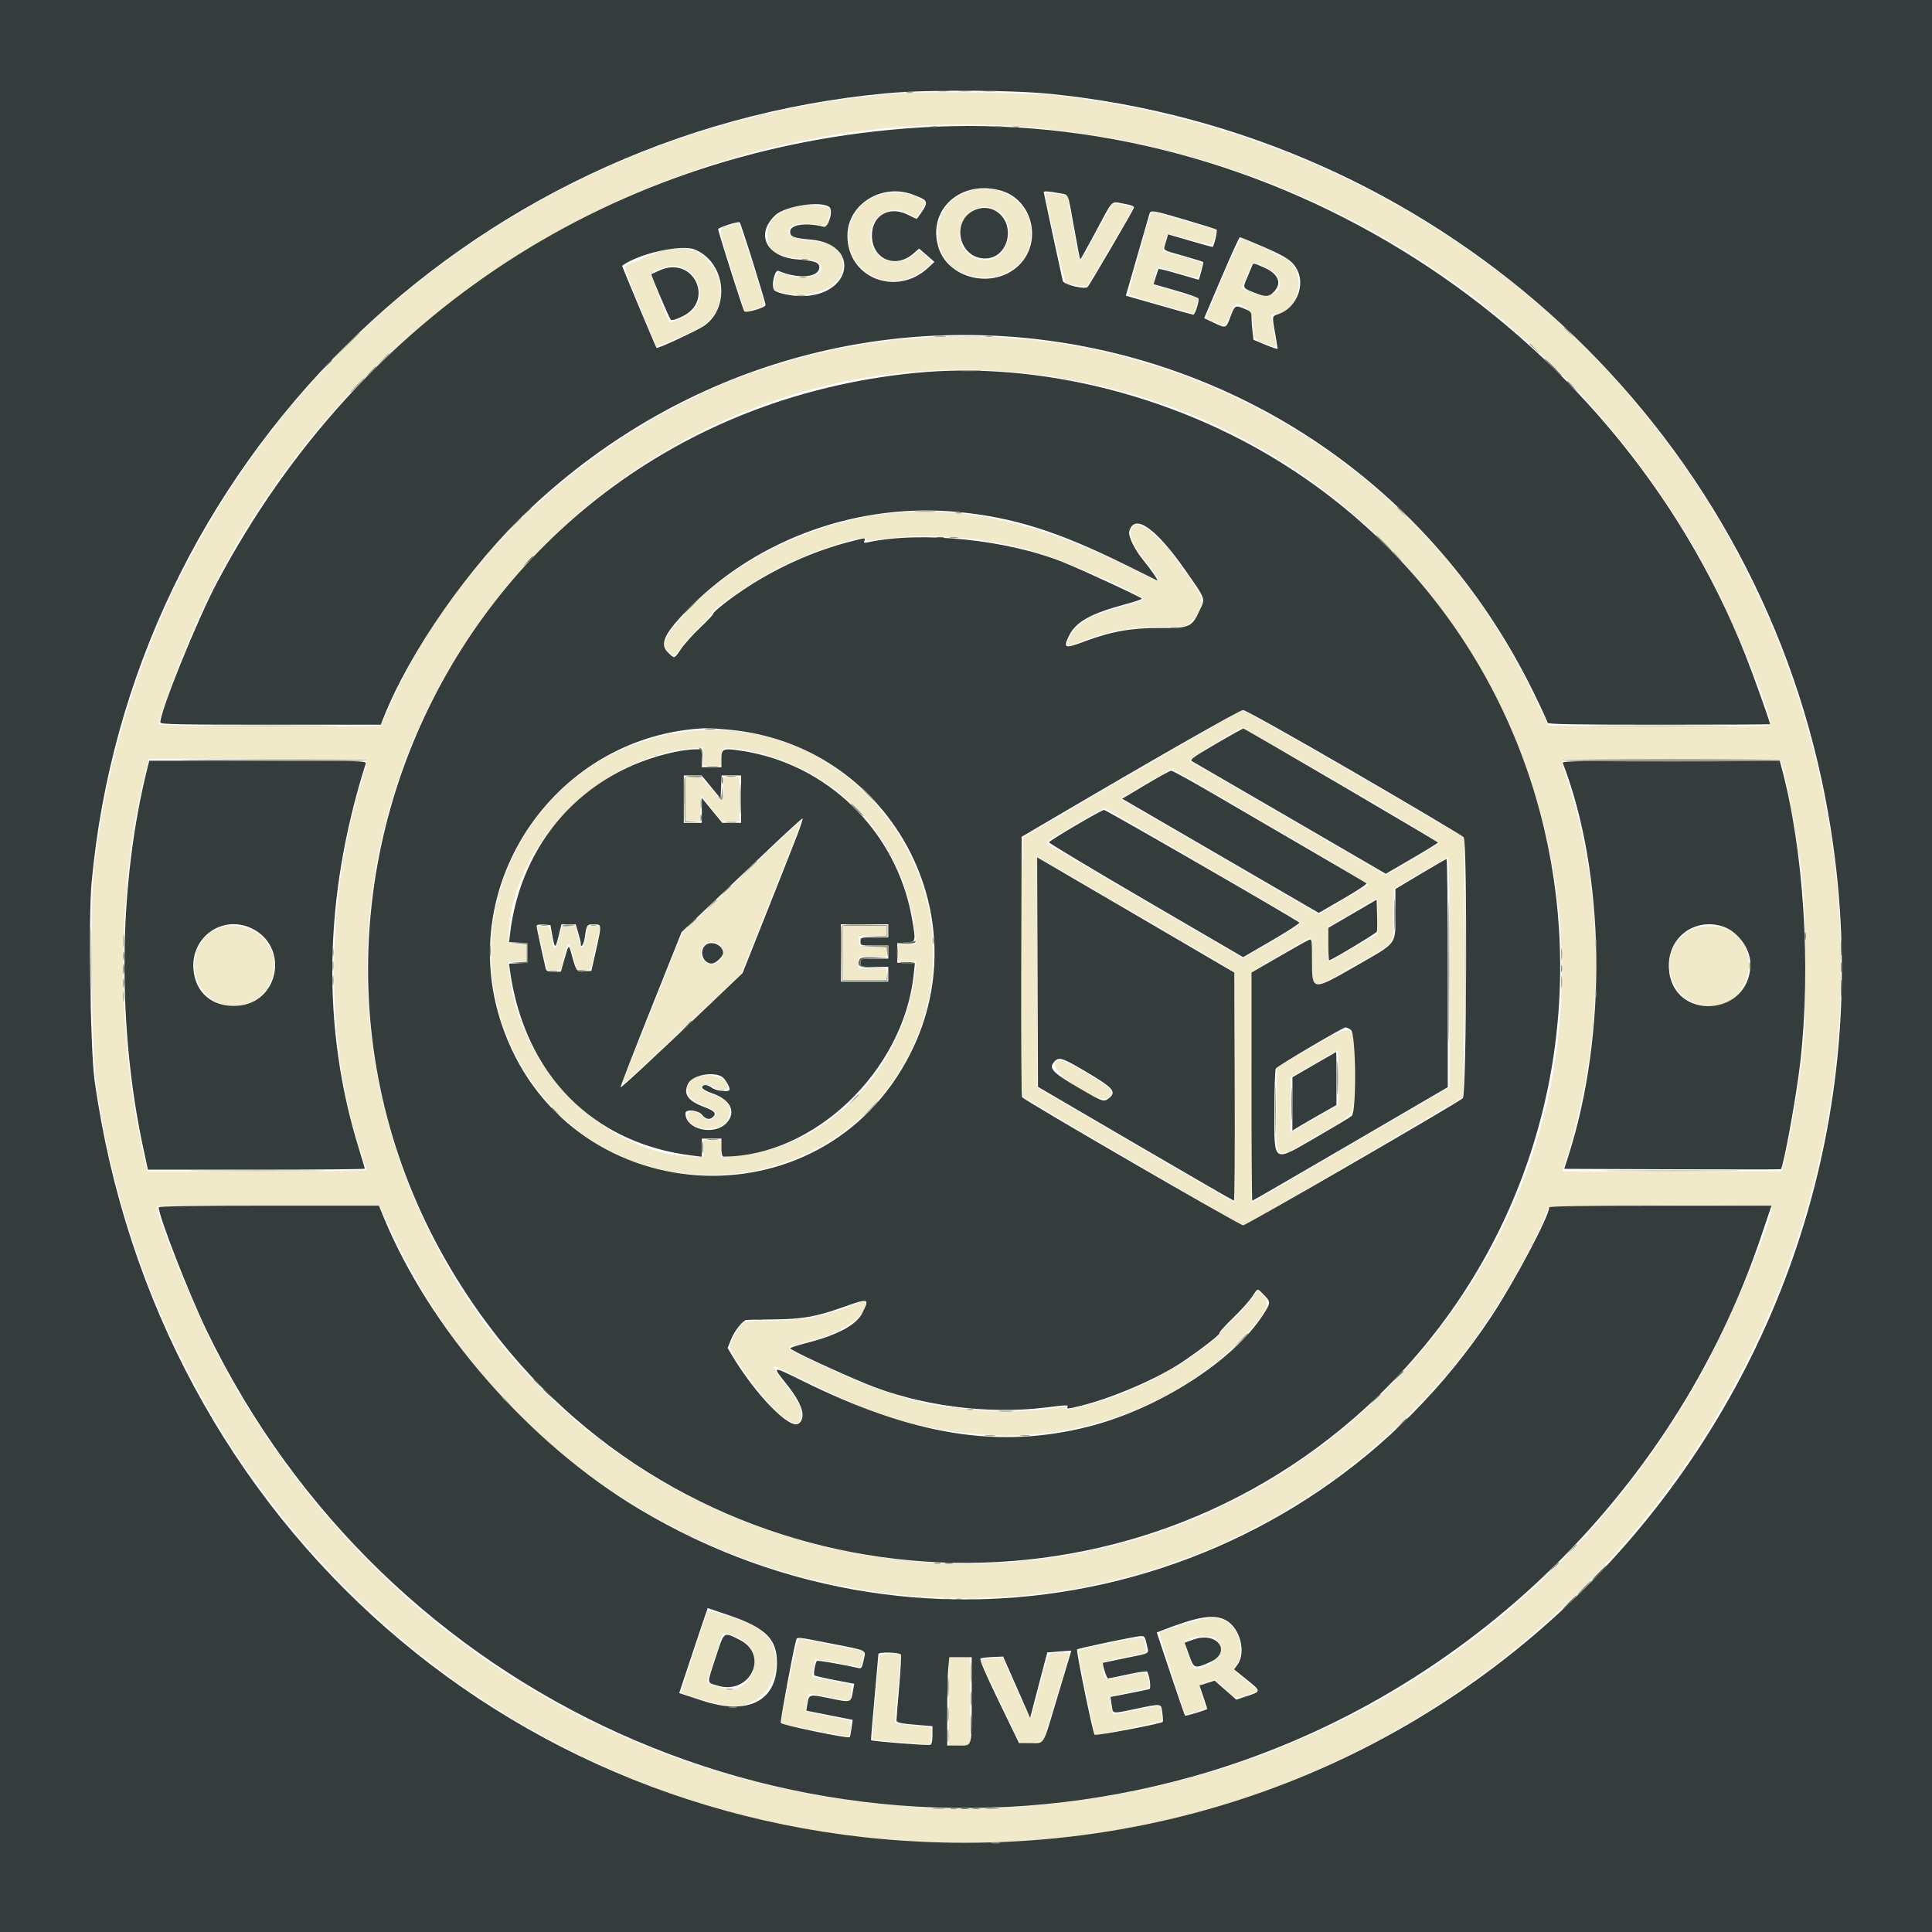 <svg id="svg" version="1.1" xmlns="http://www.w3.org/2000/svg" xmlns:xlink="http://www.w3.org/1999/xlink" width="400" height="400" viewBox="0, 0, 400,400"><g id="svgg"><path id="path0" d="M185.775 19.321 C 98.667 26.366,29.376 93.215,19.471 179.762 C 18.506 188.198,18.906 218.077,20.088 225.839 C 35.366 326.129,125.432 393.676,225.402 379.819 C 325.693 365.917,395.457 270.639,378.663 170.509 C 365.114 89.730,301.127 29.330,218.967 19.765 C 213.744 19.157,191.488 18.859,185.775 19.321 M217.104 26.743 C 274.449 33.014,323.747 65.463,352.012 115.543 C 357.516 125.295,366.469 146.463,366.469 149.725 C 366.469 150.375,366.083 150.384,343.535 150.299 L 320.602 150.212 320.178 149.365 C 319.945 148.899,318.539 146.003,317.054 142.930 C 288.717 84.276,220.708 55.660,158.510 76.218 C 123.990 87.628,93.421 115.545,79.897 148.010 C 79.470 149.035,78.961 149.985,78.765 150.122 C 78.035 150.631,32.854 150.427,32.854 149.915 C 32.854 148.677,37.156 137.019,40.118 130.229 C 69.986 61.767,143.628 18.708,217.104 26.743 M201.641 39.296 C 196.844 40.269,193.778 44.242,194.138 49.017 C 195.017 60.688,213.388 60.112,213.498 48.411 C 213.554 42.380,207.891 38.027,201.641 39.296 M182.588 40.147 C 175.565 42.102,173.271 50.356,178.339 55.433 C 181.870 58.971,186.967 59.180,191.194 55.961 C 193.225 54.414,193.241 54.291,191.604 52.854 L 190.321 51.727 189.572 52.412 C 186.621 55.109,182.484 54.658,180.853 51.461 C 178.169 46.199,184.142 41.087,188.745 44.707 L 189.602 45.381 190.697 43.675 C 191.751 42.031,191.768 41.951,191.154 41.487 C 189.259 40.052,185.206 39.418,182.588 40.147 M216.413 39.938 C 216.348 40.899,220.403 58.618,220.716 58.738 C 220.940 58.824,222.009 58.994,223.093 59.116 L 225.064 59.337 229.805 51.313 C 232.413 46.899,234.592 43.168,234.647 43.021 C 234.779 42.668,230.577 41.934,230.275 42.257 C 230.146 42.394,228.629 45.135,226.903 48.348 C 225.177 51.562,223.676 54.105,223.567 54.000 C 223.459 53.894,222.837 50.812,222.185 47.149 L 220.999 40.489 218.713 40.114 C 217.456 39.908,216.421 39.829,216.413 39.938 M164.771 42.807 C 160.797 43.773,158.848 45.713,158.848 48.702 C 158.848 51.914,160.458 53.068,165.563 53.516 C 168.867 53.807,170.025 54.345,170.025 55.591 C 170.025 57.285,165.860 57.958,162.587 56.792 C 160.801 56.155,160.953 56.057,160.382 58.220 L 159.926 59.948 161.810 60.496 C 168.559 62.458,175.527 58.893,174.432 54.038 C 173.775 51.123,172.485 50.299,167.836 49.823 C 163.627 49.393,162.275 48.406,163.891 46.944 C 164.599 46.303,166.748 46.150,169.531 46.543 L 171.237 46.784 171.611 44.984 C 172.056 42.838,172.230 43.094,170.038 42.678 C 167.824 42.258,166.941 42.280,164.771 42.807 M206.324 43.558 C 210.756 45.822,208.928 53.853,203.981 53.853 C 199.277 53.853,196.884 48.201,200.087 44.656 C 201.851 42.703,203.933 42.337,206.324 43.558 M238.280 44.080 C 237.428 46.412,233.481 60.847,233.650 61.017 C 233.951 61.320,246.991 65.061,247.159 64.893 C 247.234 64.818,247.500 64.075,247.751 63.241 L 248.207 61.724 243.579 60.392 L 238.950 59.061 239.032 58.010 C 239.077 57.432,239.258 56.581,239.433 56.119 L 239.753 55.279 243.742 56.429 C 245.937 57.061,247.834 57.578,247.958 57.578 C 248.187 57.578,249.056 54.520,248.872 54.361 C 248.817 54.314,247.019 53.771,244.877 53.156 C 242.735 52.540,240.928 51.997,240.861 51.948 C 240.626 51.778,241.622 48.434,241.908 48.434 C 242.068 48.434,244.108 48.981,246.442 49.650 C 248.776 50.320,250.786 50.767,250.908 50.644 C 251.134 50.419,252.020 47.648,251.890 47.574 C 251.852 47.552,249.070 46.753,245.708 45.798 C 242.346 44.843,239.337 43.963,239.022 43.842 C 238.680 43.710,238.380 43.807,238.280 44.080 M150.804 46.690 C 148.602 47.370,148.537 46.588,151.616 56.386 L 154.205 64.625 155.934 64.115 C 158.635 63.319,158.562 63.506,157.492 60.119 C 156.963 58.442,155.750 54.594,154.796 51.566 C 153.842 48.539,152.954 46.080,152.822 46.102 C 152.690 46.124,151.782 46.389,150.804 46.690 M253.053 57.616 C 251.143 62.107,249.628 65.822,249.685 65.870 C 249.945 66.091,253.126 67.401,253.402 67.401 C 253.572 67.401,254.156 66.410,254.699 65.199 C 255.243 63.988,255.750 62.997,255.828 62.997 C 258.085 62.997,259.436 64.879,259.446 68.036 C 259.453 70.035,259.534 70.133,262.066 71.217 C 264.476 72.248,264.380 72.417,263.675 68.417 C 263.044 64.834,263.033 65.030,263.861 65.030 C 268.360 65.030,270.681 57.529,267.179 54.307 C 266.025 53.246,257.999 49.450,256.909 49.450 C 256.697 49.450,254.962 53.124,253.053 57.616 M137.849 51.598 C 136.116 52.109,129.674 54.783,129.314 55.141 C 129.143 55.311,135.445 70.965,135.989 71.724 C 136.132 71.924,144.158 68.366,145.365 67.568 C 153.659 62.079,147.402 48.784,137.849 51.598 M264.098 56.756 C 266.767 59.767,263.194 62.356,258.956 60.482 L 257.098 59.660 257.966 57.518 C 259.437 53.891,259.171 54.082,261.396 55.051 C 262.463 55.516,263.679 56.283,264.098 56.756 M141.439 55.514 C 144.785 57.034,145.918 61.499,143.621 64.115 C 142.789 65.063,139.021 67.038,138.732 66.678 C 137.784 65.495,134.603 56.682,135.037 56.438 C 137.619 54.987,139.638 54.696,141.439 55.514 M213.548 77.402 C 312.149 88.969,358.033 206.119,293.270 280.948 C 230.239 353.777,111.651 329.694,82.026 238.049 C 54.621 153.274,125.221 67.040,213.548 77.402 M182.049 106.539 C 165.418 108.785,147.766 118.571,139.096 130.351 C 137.298 132.793,137.158 133.644,138.341 134.921 C 139.440 136.106,139.627 136.065,140.732 134.396 C 141.249 133.614,142.946 131.704,144.503 130.151 C 146.059 128.598,147.333 127.185,147.333 127.012 C 147.333 126.143,155.723 120.455,161.336 117.518 C 167.730 114.173,180.356 110.125,179.357 111.741 C 179.170 112.044,179.399 112.100,180.238 111.955 C 190.763 110.132,203.439 111.002,214.535 114.308 C 220.916 116.210,236.914 123.298,236.645 124.105 C 236.588 124.276,234.902 124.844,232.899 125.367 C 226.492 127.038,222.820 129.022,221.665 131.438 C 220.417 134.049,220.557 134.108,224.459 132.615 C 229.809 130.567,232.742 130.027,239.627 129.820 L 245.724 129.636 246.684 128.635 C 249.318 125.890,249.427 124.046,247.145 120.872 C 246.158 119.498,244.443 117.097,243.335 115.536 C 239.953 110.771,235.574 107.458,234.526 108.871 C 233.457 110.313,234.310 112.756,237.073 116.173 C 238.726 118.218,239.797 119.770,239.797 120.125 C 239.797 120.285,237.320 119.187,234.293 117.685 C 214.112 107.669,198.438 104.326,182.049 106.539 M234.716 159.905 C 222.515 167.001,212.265 173.043,211.939 173.331 C 211.169 174.013,211.005 226.019,211.770 227.003 C 212.125 227.460,252.971 251.427,256.311 253.138 C 257.198 253.593,257.564 253.626,258.174 253.308 C 260.985 251.842,302.675 227.426,302.874 227.129 C 303.011 226.924,303.125 214.760,303.128 200.097 L 303.133 173.437 299.492 171.280 C 286.273 163.447,257.718 146.995,257.348 146.998 C 257.102 147.001,246.918 152.809,234.716 159.905 M277.765 162.416 C 288.830 168.849,297.883 174.259,297.883 174.439 C 297.883 174.619,295.418 176.195,292.405 177.941 L 286.927 181.116 266.834 169.445 C 255.782 163.026,246.537 157.659,246.288 157.520 C 245.859 157.278,256.376 150.786,257.273 150.739 C 257.478 150.729,266.699 155.983,277.765 162.416 M142.083 151.442 C 108.179 155.697,90.553 193.956,109.236 222.736 C 129.926 254.608,178.795 248.125,190.855 211.909 C 201.450 180.092,175.008 147.309,142.083 151.442 M145.639 156.647 L 145.639 158.510 147.502 158.510 L 149.365 158.510 149.365 156.806 C 149.365 154.676,149.585 154.580,153.185 155.130 C 172.625 158.098,187.299 173.527,189.501 193.311 L 189.736 195.428 187.840 195.428 L 185.944 195.428 185.944 197.290 L 185.944 199.153 187.846 199.153 L 189.748 199.153 189.511 201.101 C 187.009 221.644,171.249 237.730,152.056 239.331 L 149.365 239.555 149.365 237.813 L 149.365 236.071 147.502 236.071 L 145.639 236.071 145.639 237.765 L 145.639 239.458 144.160 239.458 C 125.763 239.458,107.448 221.493,105.480 201.518 L 105.247 199.153 107.154 199.153 L 109.060 199.153 109.060 197.290 L 109.060 195.428 107.197 195.428 L 105.334 195.428 105.334 194.287 C 105.334 175.278,124.742 155.747,144.539 154.835 L 145.639 154.784 145.639 156.647 M75.936 157.335 C 76.035 157.435,75.594 159.226,74.956 161.315 C 67.119 186.972,67.200 217.180,75.167 239.934 C 75.553 241.035,75.868 242.064,75.868 242.221 C 75.868 242.378,65.673 242.506,53.212 242.506 L 30.556 242.506 30.348 241.677 C 23.913 216.040,23.971 182.691,30.492 158.474 L 30.847 157.155 53.301 157.155 C 65.651 157.155,75.836 157.236,75.936 157.335 M368.644 157.451 C 369.453 158.759,372.234 174.000,373.133 182.049 C 373.895 188.871,374.004 210.539,373.309 216.935 C 372.435 224.978,370.536 236.085,369.154 241.236 L 368.814 242.506 346.168 242.506 L 323.522 242.506 324.523 239.204 C 332.483 212.942,332.346 184.673,324.140 160.397 C 323.610 158.829,323.265 157.458,323.372 157.350 C 323.693 157.030,368.445 157.129,368.644 157.451 M250.170 163.537 C 254.245 165.929,263.420 171.282,270.559 175.433 C 277.698 179.584,283.414 183.093,283.260 183.230 C 283.106 183.367,280.748 184.777,278.020 186.362 L 273.059 189.245 254.311 178.350 C 244.000 172.358,234.751 166.990,233.758 166.420 L 231.953 165.385 237.145 162.302 C 240.001 160.606,242.433 159.211,242.549 159.203 C 242.666 159.194,246.095 161.144,250.170 163.537 M141.914 165.453 L 141.914 170.025 143.424 170.025 L 144.933 170.025 145.032 167.401 L 145.131 164.776 147.325 167.401 L 149.519 170.025 151.305 170.025 L 153.091 170.025 153.091 165.453 L 153.091 160.881 151.397 160.881 L 149.704 160.881 149.704 163.280 C 149.704 166.113,149.678 166.112,147.190 163.167 C 145.286 160.914,145.234 160.881,143.586 160.881 L 141.914 160.881 141.914 165.453 M248.980 179.036 C 260.043 185.483,269.219 190.874,269.372 191.017 C 269.525 191.159,266.886 192.874,263.508 194.826 L 257.366 198.375 237.658 186.882 C 226.819 180.561,217.594 175.161,217.158 174.881 C 216.384 174.385,216.511 174.288,222.408 170.861 C 225.731 168.930,228.544 167.342,228.658 167.333 C 228.773 167.323,237.917 172.590,248.980 179.036 M153.373 181.570 L 141.293 193.086 135.640 207.212 C 132.531 214.981,129.695 222.076,129.339 222.977 C 128.418 225.304,128.153 225.523,141.382 213.040 L 153.407 201.693 158.870 187.976 C 165.469 171.410,165.997 170.021,165.692 170.040 C 165.560 170.048,160.017 175.237,153.373 181.570 M235.116 189.190 C 246.167 195.632,255.323 201.013,255.464 201.148 C 255.605 201.283,255.681 212.094,255.633 225.172 L 255.546 248.952 235.140 237.052 L 214.733 225.153 214.733 201.315 C 214.733 188.204,214.799 177.477,214.879 177.477 C 214.960 177.477,224.066 182.748,235.116 189.190 M300.085 201.287 L 300.085 225.097 280.694 236.413 C 270.030 242.638,260.808 248.018,260.201 248.371 L 259.098 249.011 259.185 225.058 L 259.272 201.105 265.030 197.721 C 268.196 195.861,270.978 194.262,271.211 194.169 C 271.537 194.039,271.634 195.022,271.634 198.432 C 271.634 205.323,271.199 205.287,281.626 199.252 C 289.188 194.875,288.569 195.760,288.569 189.320 L 288.569 184.018 294.073 180.765 C 297.100 178.976,299.691 177.504,299.831 177.495 C 299.970 177.485,300.085 188.191,300.085 201.287 M285.182 189.644 L 285.182 193.344 280.356 196.127 C 277.701 197.658,275.415 198.974,275.275 199.052 C 275.135 199.130,275.021 197.541,275.021 195.522 L 275.021 191.850 280.017 188.925 C 282.765 187.316,285.051 185.987,285.097 185.972 C 285.144 185.957,285.182 187.609,285.182 189.644 M45.190 192.182 C 38.290 195.187,38.660 205.298,45.761 207.803 C 54.150 210.763,60.591 200.023,54.136 193.836 C 52.014 191.802,47.837 191.030,45.190 192.182 M112.243 196.274 L 113.267 200.847 114.683 200.847 L 116.100 200.847 116.662 198.551 C 117.636 194.577,117.755 194.573,118.805 198.476 L 119.397 200.677 120.805 200.780 C 122.422 200.898,122.236 201.237,123.277 196.274 C 123.667 194.412,124.068 192.621,124.167 192.295 C 124.317 191.801,124.127 191.702,123.024 191.702 L 121.700 191.702 121.265 194.137 C 120.761 196.956,120.315 196.807,119.592 193.578 L 119.172 191.702 117.831 191.702 C 117.060 191.702,116.429 191.882,116.347 192.125 C 116.268 192.358,115.957 193.427,115.655 194.501 C 115.047 196.661,114.667 196.759,114.337 194.839 C 113.775 191.575,113.850 191.702,112.483 191.702 L 111.218 191.702 112.243 196.274 M174.428 197.290 L 174.428 202.879 179.001 202.879 L 183.573 202.879 183.573 201.693 L 183.573 200.508 180.694 200.508 L 177.815 200.508 177.815 199.323 L 177.815 198.137 180.694 198.137 L 183.573 198.137 183.573 197.135 L 183.573 196.132 180.779 196.034 L 177.985 195.936 177.879 194.835 L 177.772 193.734 180.673 193.734 L 183.573 193.734 183.573 192.718 L 183.573 191.702 179.001 191.702 L 174.428 191.702 174.428 197.290 M350.381 192.338 C 342.383 196.007,345.136 208.298,353.955 208.298 C 362.796 208.298,365.280 195.583,357.106 192.168 C 355.505 191.499,352.018 191.587,350.381 192.338 M149.111 195.697 C 150.239 196.674,149.676 198.923,148.158 199.500 C 146.416 200.162,144.423 198.083,145.275 196.492 C 146.143 194.869,147.765 194.533,149.111 195.697 M271.126 217.044 L 264.352 221.023 264.262 229.624 C 264.144 240.790,263.535 240.418,272.988 234.946 C 281.056 230.276,280.430 231.349,280.430 222.185 C 280.430 211.274,280.697 211.421,271.126 217.044 M277.051 223.116 L 277.049 228.789 274.095 230.483 C 272.470 231.414,270.261 232.680,269.186 233.296 L 267.231 234.417 267.243 228.724 L 267.256 223.031 272.070 220.246 C 274.718 218.714,276.922 217.457,276.969 217.452 C 277.015 217.447,277.052 219.996,277.051 223.116 M218.474 219.964 C 217.065 221.662,227.233 228.637,229.265 227.365 C 231.122 226.203,230.384 225.337,224.716 222.030 C 220.277 219.439,219.205 219.084,218.474 219.964 M144.373 222.901 C 141.087 223.850,141.806 227.679,145.489 228.840 C 147.676 229.529,148.646 230.393,148.046 231.117 C 147.245 232.082,146.263 232.021,145.257 230.944 C 143.663 229.238,141.566 230.092,142.601 232.026 C 143.844 234.348,149.586 234.191,150.673 231.805 C 151.813 229.303,150.845 227.772,147.332 226.520 C 145.957 226.030,145.131 225.546,145.131 225.230 C 145.131 224.516,147.098 224.373,147.657 225.046 C 148.151 225.642,150.720 225.780,150.720 225.211 C 150.720 223.187,147.474 222.006,144.373 222.901 M80.568 254.022 C 121.878 343.986,242.311 357.996,303.309 279.932 C 309.619 271.857,317.964 257.443,320.515 250.212 C 320.744 249.563,366.808 249.260,366.808 249.907 C 366.808 253.104,357.608 274.935,352.157 284.674 C 284.998 404.656,113.298 404.101,46.766 283.688 C 41.728 274.570,32.515 252.611,32.515 249.722 C 32.515 249.663,42.889 249.653,55.570 249.701 L 78.624 249.788 80.568 254.022 M258.946 269.136 C 258.208 270.165,256.493 272.062,255.136 273.352 C 253.778 274.642,252.667 275.843,252.667 276.022 C 252.667 276.409,248.954 279.397,245.959 281.419 C 242.331 283.870,235.067 287.582,231.177 288.973 C 224.783 291.260,218.995 292.520,220.878 291.214 C 221.214 290.981,221.155 290.943,220.660 291.071 C 217.252 291.952,209.264 292.366,203.218 291.975 C 191.426 291.211,184.491 289.248,169.882 282.538 C 163.335 279.531,162.475 278.933,164.159 278.561 C 173.656 276.462,179.170 273.200,179.170 269.682 C 179.170 269.141,179.476 269.066,175.420 270.594 C 169.939 272.660,165.731 273.407,159.752 273.375 C 153.841 273.344,153.546 273.460,152.052 276.420 C 150.674 279.151,150.657 279.096,154.463 284.543 C 158.138 289.804,161.212 293.073,163.594 294.251 L 165.096 294.994 165.517 294.237 C 166.147 293.103,166.045 291.477,165.284 290.509 C 164.911 290.035,164.606 289.516,164.606 289.356 C 164.606 289.196,163.976 288.305,163.206 287.377 C 161.364 285.159,160.059 283.181,160.287 282.954 C 160.387 282.853,163.057 284.067,166.220 285.650 C 181.548 293.324,190.748 296.111,203.810 297.034 C 223.813 298.448,244.272 290.685,257.645 276.607 C 262.308 271.698,263.208 269.740,261.539 268.141 C 260.347 266.998,260.528 266.929,258.946 269.136 M146.475 333.700 C 145.846 335.371,140.924 350.347,140.987 350.396 C 141.938 351.132,149.958 353.260,151.780 353.260 C 161.015 353.260,164.179 340.769,156.002 336.593 C 152.941 335.030,146.689 333.131,146.475 333.700 M244.539 336.371 C 242.210 337.130,240.192 337.856,240.054 337.983 C 239.850 338.172,245.015 354.443,245.430 354.923 C 245.612 355.133,249.619 353.865,249.619 353.598 C 249.619 353.470,249.311 352.470,248.934 351.375 C 248.090 348.921,248.159 348.730,250.102 348.186 L 251.663 347.749 253.664 349.658 C 255.974 351.861,255.637 351.777,258.418 350.838 L 260.575 350.110 259.563 349.229 C 259.006 348.745,257.798 347.720,256.879 346.951 C 255.295 345.626,255.237 345.520,255.767 344.919 C 257.911 342.485,256.705 337.085,253.677 335.564 C 251.762 334.602,249.302 334.819,244.539 336.371 M152.997 339.214 C 157.764 341.346,156.920 348.718,151.792 349.743 C 150.542 349.993,146.201 348.633,146.419 348.060 C 146.500 347.846,147.203 345.690,147.980 343.268 C 148.758 340.847,149.463 338.664,149.547 338.419 C 149.725 337.899,150.412 338.058,152.997 339.214 M251.997 339.629 C 253.796 341.915,250.915 345.470,247.263 345.470 C 246.964 345.470,245.042 340.106,245.266 339.895 C 246.650 338.585,251.040 338.412,251.997 339.629 M229.890 340.151 C 224.831 341.171,223.201 341.622,223.201 341.999 C 223.201 342.466,226.584 359.119,226.704 359.245 C 226.810 359.356,240.424 356.471,240.594 356.302 C 240.688 356.207,240.616 355.431,240.434 354.576 L 240.102 353.022 235.462 353.973 C 232.909 354.496,230.720 354.931,230.595 354.939 C 230.320 354.957,229.556 351.534,229.784 351.305 C 229.873 351.216,231.732 350.780,233.914 350.337 C 238.586 349.388,238.204 349.631,237.806 347.859 C 237.373 345.929,237.626 345.978,233.132 346.944 C 228.654 347.906,228.764 347.934,228.442 345.739 C 228.172 343.896,227.697 344.149,233.700 342.930 L 237.257 342.207 237.156 340.707 C 237.018 338.629,237.319 338.652,229.890 340.151 M163.335 347.905 C 162.364 352.781,161.605 356.795,161.648 356.825 C 161.830 356.949,175.621 359.625,175.698 359.551 C 176.321 358.953,176.288 356.279,175.656 356.130 C 175.260 356.037,173.139 355.601,170.943 355.161 C 168.746 354.721,166.890 354.302,166.818 354.229 C 166.699 354.110,167.292 350.838,167.470 350.633 C 167.511 350.586,169.423 350.930,171.719 351.397 C 176.532 352.377,176.091 352.478,176.203 350.380 L 176.291 348.735 173.412 348.160 C 171.829 347.844,169.984 347.487,169.313 347.368 L 168.093 347.151 168.432 345.379 C 168.618 344.405,168.810 343.558,168.858 343.499 C 168.905 343.439,171.020 343.804,173.556 344.310 C 176.093 344.816,178.227 345.170,178.299 345.096 C 178.371 345.022,178.533 344.263,178.661 343.408 L 178.892 341.854 172.511 340.594 C 169.002 339.901,165.899 339.268,165.616 339.186 C 165.195 339.066,164.781 340.650,163.335 347.905 M182.055 342.907 C 181.838 343.954,180.471 360.095,180.591 360.195 C 180.648 360.242,183.133 360.465,186.113 360.690 C 189.094 360.915,191.780 361.169,192.081 361.253 C 192.523 361.376,192.665 361.058,192.806 359.619 C 193.026 357.390,193.376 357.610,188.993 357.221 C 186.670 357.015,185.272 356.749,185.282 356.515 C 185.290 356.308,185.579 353.091,185.924 349.365 C 186.269 345.639,186.529 342.571,186.502 342.547 C 185.903 342.017,182.177 342.320,182.055 342.907 M217.777 342.318 C 216.974 342.444,216.835 342.811,215.270 348.956 C 214.359 352.534,213.515 355.575,213.396 355.714 C 213.276 355.853,211.907 353.069,210.354 349.528 L 207.530 343.090 205.289 343.310 C 204.057 343.431,203.004 343.566,202.951 343.610 C 202.897 343.653,204.745 347.579,207.058 352.334 L 211.262 360.979 213.590 360.800 C 214.871 360.702,215.930 360.604,215.943 360.582 C 215.957 360.560,217.159 356.579,218.614 351.736 C 220.069 346.892,221.332 342.739,221.420 342.506 C 221.579 342.085,219.836 341.995,217.777 342.318 M196.444 352.244 L 196.444 361.389 198.645 361.389 L 200.847 361.389 200.847 352.244 L 200.847 343.099 198.645 343.099 L 196.444 343.099 196.444 352.244 " stroke="none" fill="#f1eaca" fill-rule="evenodd"></path><path id="path1" d="M0.000 200.000 L 0.000 400.000 200.000 400.000 L 400.000 400.000 400.000 200.000 L 400.000 0.000 200.000 0.000 L 0.000 0.000 0.000 200.000 M217.782 19.469 C 296.186 27.505,360.713 84.967,377.131 161.373 C 401.610 275.297,316.249 381.391,200.000 381.525 C 107.814 381.632,32.492 315.744,19.585 223.709 C 18.707 217.444,18.283 190.208,18.950 182.896 C 26.850 96.347,96.292 27.343,183.573 19.311 C 192.083 18.528,209.379 18.608,217.782 19.469 M190.008 26.424 C 127.450 30.481,74.542 64.819,44.942 120.576 C 40.821 128.338,33.192 147.168,33.192 149.576 C 33.192 149.967,36.862 150.042,56.013 150.042 L 78.834 150.042 79.267 148.942 C 84.789 134.894,97.288 117.026,109.839 105.239 C 174.551 44.467,278.194 63.384,317.397 143.124 C 319.052 146.491,320.406 149.424,320.406 149.644 C 320.406 149.946,326.001 150.042,343.438 150.042 C 356.105 150.042,366.469 149.998,366.469 149.944 C 366.469 149.465,363.084 139.957,361.384 135.660 C 334.179 66.910,263.214 21.676,190.008 26.424 M207.305 39.489 C 213.819 41.397,215.883 50.120,210.957 54.918 C 205.770 59.971,196.252 57.807,194.268 51.123 C 191.961 43.355,199.015 37.060,207.305 39.489 M189.064 40.312 C 192.454 41.608,192.466 41.689,189.827 45.314 C 189.788 45.368,189.028 45.025,188.138 44.552 C 184.236 42.477,180.525 44.520,180.525 48.744 C 180.525 53.652,185.393 55.761,189.136 52.475 L 190.286 51.465 191.876 52.840 L 193.465 54.216 192.249 55.362 C 185.660 61.576,175.432 57.579,175.448 48.797 C 175.459 42.284,182.594 37.838,189.064 40.312 M219.149 39.969 C 221.400 40.395,221.001 39.511,222.365 47.089 C 223.012 50.686,223.584 53.672,223.636 53.724 C 223.689 53.776,225.011 51.426,226.576 48.501 C 230.609 40.960,229.904 41.702,232.601 42.162 C 234.138 42.424,234.854 42.694,234.790 42.986 C 234.696 43.411,225.694 58.819,225.205 59.392 C 224.677 60.012,220.227 58.939,220.030 58.146 C 219.781 57.140,216.088 39.913,216.088 39.754 C 216.088 39.532,217.294 39.617,219.149 39.969 M171.774 42.934 C 172.530 43.691,171.487 47.179,170.573 46.950 C 166.861 46.018,163.590 46.491,163.590 47.960 C 163.590 49.016,164.322 49.296,167.908 49.612 C 178.276 50.526,176.440 61.304,165.916 61.304 C 163.927 61.304,161.154 60.732,160.372 60.160 C 159.553 59.561,160.327 55.714,161.192 56.087 C 165.137 57.791,169.386 57.496,169.620 55.502 C 169.752 54.373,168.763 53.977,165.139 53.710 C 158.679 53.234,156.302 48.561,160.493 44.577 C 162.579 42.594,170.308 41.469,171.774 42.934 M201.598 43.578 C 196.803 45.941,198.602 53.514,203.958 53.514 C 208.859 53.514,210.490 46.315,206.184 43.690 C 204.853 42.878,203.104 42.836,201.598 43.578 M245.498 45.532 C 248.913 46.538,251.788 47.442,251.887 47.540 C 252.121 47.774,251.312 51.145,251.025 51.136 C 250.904 51.132,248.788 50.541,246.324 49.823 L 241.844 48.518 241.386 50.085 C 240.824 52.006,240.355 51.633,245.017 52.976 C 247.198 53.605,249.042 54.179,249.115 54.252 C 249.236 54.373,248.301 57.917,248.148 57.917 C 248.112 57.917,246.270 57.383,244.053 56.731 C 241.837 56.079,239.962 55.607,239.887 55.682 C 239.812 55.757,239.546 56.497,239.297 57.326 L 238.843 58.834 243.424 60.145 C 245.944 60.867,248.065 61.613,248.138 61.804 C 248.338 62.326,247.403 65.205,247.049 65.159 C 246.879 65.138,243.670 64.242,239.918 63.168 L 233.096 61.217 233.697 59.144 C 234.028 58.003,235.087 54.327,236.049 50.974 C 237.012 47.621,237.878 44.610,237.974 44.285 C 238.224 43.438,238.603 43.501,245.498 45.532 M155.939 54.473 C 157.353 59.006,158.510 62.911,158.510 63.150 C 158.510 63.672,154.485 64.872,154.098 64.465 C 153.846 64.200,148.688 47.983,148.688 47.455 C 148.688 47.113,152.870 45.773,153.144 46.026 C 153.267 46.139,154.524 49.941,155.939 54.473 M261.323 51.000 C 266.345 53.164,267.644 54.039,268.589 55.891 C 270.282 59.209,268.298 63.839,264.670 65.037 C 263.326 65.480,263.351 65.331,264.014 69.094 C 264.292 70.677,264.521 72.078,264.521 72.205 C 264.521 72.333,263.397 71.969,262.023 71.395 L 259.524 70.352 259.316 68.622 C 259.202 67.671,259.106 66.359,259.104 65.707 C 259.100 64.624,258.970 64.468,257.590 63.901 C 255.725 63.134,255.642 63.186,254.702 65.700 C 253.832 68.025,253.843 68.022,251.243 66.791 L 249.310 65.876 252.882 57.494 C 254.846 52.883,256.563 49.111,256.696 49.111 C 256.830 49.111,258.912 49.961,261.323 51.000 M143.872 51.668 C 150.092 54.259,151.299 63.371,145.948 67.348 C 144.733 68.251,136.159 72.260,135.932 72.031 C 135.783 71.881,128.733 55.069,128.799 55.021 C 132.274 52.481,141.108 50.516,143.872 51.668 M259.127 55.292 C 258.963 55.711,258.504 56.803,258.107 57.719 C 257.281 59.624,257.300 59.659,259.708 60.602 C 262.018 61.508,262.677 61.486,263.690 60.473 C 265.484 58.679,264.718 56.704,261.718 55.388 C 259.352 54.351,259.492 54.356,259.127 55.292 M136.664 55.938 C 135.732 56.348,134.924 56.715,134.868 56.754 C 134.711 56.861,138.527 65.832,138.884 66.194 C 139.078 66.392,139.974 66.141,141.248 65.532 C 148.067 62.273,143.585 52.891,136.664 55.938 M189.162 77.240 C 90.283 87.225,41.973 200.323,103.595 277.561 C 146.911 331.856,227.695 339.228,280.243 293.682 C 342.100 240.068,335.923 142.330,267.840 97.437 C 244.631 82.133,215.290 74.601,189.162 77.240 M198.525 106.019 C 209.822 107.135,219.047 110.039,232.684 116.774 C 236.317 118.567,239.424 120.100,239.589 120.180 C 239.968 120.362,238.192 117.770,236.697 115.958 C 234.931 113.818,233.559 111.022,233.802 110.056 C 234.779 106.164,239.245 109.238,245.385 118.030 C 249.737 124.260,249.576 123.806,248.354 126.418 C 246.747 129.852,246.295 130.053,240.261 130.019 C 234.260 129.986,230.050 130.731,224.574 132.794 C 220.411 134.363,220.055 134.237,221.324 131.642 C 222.746 128.735,225.766 127.045,233.001 125.105 C 234.876 124.602,236.410 124.083,236.410 123.953 C 236.410 123.710,225.081 118.444,220.491 116.553 C 208.813 111.742,190.724 109.865,179.551 112.306 C 178.925 112.442,178.791 112.365,178.947 111.956 C 179.198 111.302,179.300 111.297,176.158 112.099 C 168.835 113.969,161.500 117.196,154.883 121.460 C 151.483 123.651,147.671 126.615,147.671 127.068 C 147.671 127.252,146.474 128.529,145.010 129.906 C 143.547 131.283,141.768 133.253,141.059 134.283 C 139.541 136.487,139.700 136.442,138.289 135.073 C 136.463 133.304,137.568 131.059,142.904 125.689 C 157.132 111.372,177.999 103.993,198.525 106.019 M280.398 159.904 C 292.623 167.005,302.815 173.054,303.048 173.347 C 303.821 174.320,303.648 226.662,302.870 227.366 C 301.726 228.401,258.023 253.683,257.378 253.683 C 256.677 253.683,212.018 227.795,211.605 227.149 C 211.467 226.933,211.391 214.719,211.435 200.006 L 211.516 173.255 216.935 170.071 C 239.336 156.906,256.690 147.003,257.367 146.999 C 257.818 146.996,267.941 152.668,280.398 159.904 M151.056 151.087 C 183.718 154.146,203.147 188.774,188.571 217.951 C 170.223 254.681,116.785 250.871,103.811 211.909 C 94.078 182.682,115.413 151.987,146.317 150.756 C 146.782 150.737,148.915 150.886,151.056 151.087 M251.703 154.023 C 247.028 156.757,246.264 157.314,246.792 157.603 C 247.136 157.791,256.304 163.113,267.166 169.428 L 286.915 180.911 292.315 177.772 C 295.284 176.046,297.714 174.545,297.714 174.436 C 297.714 174.267,257.971 150.984,257.431 150.837 C 257.326 150.808,254.748 152.242,251.703 154.023 M139.712 155.680 C 120.923 159.654,107.750 174.296,105.564 193.634 L 105.403 195.057 107.316 195.158 L 109.229 195.258 109.229 197.290 L 109.229 199.323 107.306 199.423 L 105.382 199.524 105.555 200.778 C 108.529 222.430,122.732 236.830,143.522 239.273 L 145.301 239.481 145.301 237.607 L 145.301 235.732 147.333 235.732 L 149.365 235.732 149.365 237.595 C 149.365 238.746,149.510 239.458,149.745 239.458 C 168.498 239.458,187.055 221.730,189.166 201.797 L 189.406 199.530 187.590 199.426 L 185.775 199.323 185.775 197.290 L 185.775 195.258 187.553 195.156 C 189.655 195.035,189.658 195.022,188.808 190.138 C 185.672 172.120,171.242 158.003,153.311 155.411 C 149.640 154.880,149.365 155.001,149.365 157.144 L 149.365 158.848 147.333 158.848 L 145.301 158.848 145.301 156.986 L 145.301 155.123 143.692 155.150 C 142.807 155.166,141.016 155.404,139.712 155.680 M30.541 158.933 C 24.495 183.050,24.180 212.360,29.693 237.849 L 30.627 242.168 53.078 242.168 C 65.426 242.168,75.529 242.075,75.529 241.961 C 75.529 241.847,75.000 240.056,74.354 237.981 C 66.510 212.796,66.976 185.654,75.725 158.088 C 75.903 157.525,74.712 157.494,53.408 157.494 L 30.902 157.494 30.541 158.933 M323.545 157.919 C 332.383 180.950,332.842 214.061,324.674 239.458 L 323.857 241.998 346.233 242.085 C 358.540 242.133,368.654 242.128,368.708 242.074 C 369.273 241.509,371.936 226.855,372.722 219.983 C 374.992 200.142,373.456 175.990,368.832 158.819 L 368.475 157.494 345.929 157.494 C 327.988 157.494,323.416 157.580,323.545 157.919 M237.165 162.479 L 232.331 165.366 234.794 166.796 C 236.148 167.583,245.306 172.903,255.145 178.619 L 273.033 189.011 278.113 186.077 C 280.907 184.463,283.069 183.031,282.918 182.895 C 282.766 182.759,277.841 179.862,271.973 176.458 C 266.105 173.054,257.179 167.851,252.136 164.897 C 247.094 161.943,242.750 159.541,242.483 159.559 C 242.217 159.577,239.823 160.891,237.165 162.479 M147.228 162.936 L 149.196 165.330 149.295 162.936 L 149.395 160.542 151.412 160.542 L 153.429 160.542 153.429 165.453 L 153.429 170.364 151.482 170.359 L 149.534 170.354 147.417 167.779 L 145.301 165.204 145.301 167.784 L 145.301 170.364 143.438 170.364 L 141.575 170.364 141.575 165.453 L 141.575 160.542 143.418 160.542 L 145.260 160.542 147.228 162.936 M222.693 170.903 C 219.712 172.658,217.230 174.224,217.177 174.383 C 217.123 174.542,226.147 179.960,237.229 186.423 L 257.379 198.175 263.333 194.714 C 266.608 192.810,269.168 191.144,269.021 191.011 C 268.247 190.311,228.980 167.659,228.583 167.683 C 228.324 167.698,225.673 169.147,222.693 170.903 M165.101 172.771 C 164.434 174.521,161.603 181.696,158.810 188.716 L 153.732 201.480 147.738 207.196 C 135.865 218.520,128.622 225.263,128.481 225.123 C 128.403 225.044,131.212 217.783,134.725 208.987 L 141.112 192.994 147.051 187.352 C 150.318 184.249,155.925 178.920,159.511 175.509 C 163.098 172.097,166.096 169.370,166.174 169.448 C 166.251 169.525,165.769 171.021,165.101 172.771 M214.816 201.266 L 214.903 225.021 235.055 236.797 C 246.139 243.274,255.323 248.580,255.464 248.588 C 255.605 248.596,255.681 237.972,255.633 224.979 L 255.546 201.355 238.611 191.447 C 229.297 185.997,220.113 180.633,218.203 179.525 L 214.729 177.511 214.816 201.266 M294.073 180.969 L 288.908 184.060 288.903 189.151 C 288.896 195.694,289.395 195.019,280.999 199.840 C 271.538 205.273,271.634 205.284,271.634 198.711 C 271.634 194.703,271.585 194.358,271.047 194.564 C 270.725 194.688,267.908 196.267,264.789 198.072 L 259.117 201.355 259.110 224.979 C 259.106 237.972,259.180 248.603,259.275 248.603 C 259.370 248.603,268.514 243.313,279.597 236.847 L 299.746 225.090 299.746 201.453 C 299.746 188.452,299.632 177.830,299.492 177.847 C 299.352 177.864,296.914 179.269,294.073 180.969 M280.017 189.186 L 275.021 192.096 275.021 195.455 C 275.021 197.303,275.106 198.815,275.209 198.815 C 275.664 198.815,284.920 193.250,285.057 192.894 C 285.141 192.676,285.165 191.098,285.111 189.386 L 285.013 186.275 280.017 189.186 M52.009 192.167 C 59.999 195.888,57.816 207.749,49.049 208.244 C 43.974 208.531,40.441 205.553,40.048 200.657 C 39.515 194.010,46.032 189.384,52.009 192.167 M114.348 193.661 C 114.858 196.520,114.980 196.528,115.661 193.750 L 116.246 191.363 117.720 191.363 L 119.195 191.363 119.716 193.118 C 120.003 194.083,120.237 195.074,120.237 195.320 C 120.237 196.467,120.863 195.588,121.065 194.157 C 121.448 191.443,121.502 191.363,122.969 191.363 C 124.610 191.363,124.611 191.383,123.355 196.952 L 122.439 201.016 121.001 201.120 C 119.376 201.238,119.354 201.208,118.347 197.629 C 117.712 195.370,117.785 195.300,116.674 199.238 L 116.125 201.185 114.631 201.185 C 113.361 201.185,113.111 201.071,112.958 200.423 C 112.216 197.262,111.092 192.012,111.092 191.703 C 111.092 191.467,111.635 191.364,112.531 191.428 L 113.969 191.533 114.348 193.661 M183.912 192.718 L 183.912 194.073 181.033 194.073 C 178.188 194.073,178.154 194.083,178.154 194.920 C 178.154 195.756,178.188 195.766,181.033 195.766 L 183.912 195.766 183.912 197.121 L 183.912 198.476 181.033 198.476 C 178.188 198.476,178.154 198.486,178.154 199.323 C 178.154 200.159,178.188 200.169,181.033 200.169 L 183.912 200.169 183.912 201.693 L 183.912 203.218 179.001 203.218 L 174.090 203.218 174.090 197.290 L 174.090 191.363 179.001 191.363 L 183.912 191.363 183.912 192.718 M356.384 191.717 C 359.590 192.608,362.405 196.281,362.405 199.576 C 362.405 210.615,346.149 211.500,345.527 200.495 C 345.179 194.349,350.467 190.074,356.384 191.717 M145.978 195.766 C 144.697 197.048,145.596 199.492,147.348 199.492 C 148.169 199.492,149.704 198.058,149.704 197.290 C 149.704 195.624,147.161 194.584,145.978 195.766 M279.688 213.228 C 280.737 213.964,280.883 230.169,279.848 231.053 C 279.522 231.332,276.308 233.260,272.707 235.339 C 263.333 240.750,263.842 241.066,263.849 229.837 C 263.852 225.349,263.986 221.470,264.146 221.217 C 264.468 220.708,278.032 212.714,278.587 212.706 C 278.778 212.703,279.274 212.938,279.688 213.228 M272.067 220.436 L 267.589 223.031 267.579 228.554 L 267.570 234.077 269.009 233.208 C 269.801 232.730,271.855 231.540,273.575 230.564 L 276.700 228.789 276.708 223.285 C 276.711 220.258,276.677 217.795,276.630 217.811 C 276.583 217.827,274.530 219.008,272.067 220.436 M225.078 222.029 C 230.457 225.211,231.197 226.069,229.649 227.322 C 228.523 228.234,228.399 228.192,223.131 225.107 C 217.851 222.015,217.069 221.163,218.280 219.824 C 219.254 218.748,219.865 218.946,225.078 222.029 M149.384 222.872 C 150.028 223.217,151.058 224.867,151.058 225.555 C 151.058 226.213,148.372 225.948,147.344 225.187 C 146.773 224.766,146.132 224.554,145.805 224.679 C 144.822 225.057,145.437 225.635,147.686 226.446 C 151.268 227.739,152.441 230.233,150.494 232.419 C 147.970 235.253,141.914 233.898,141.914 230.499 C 141.914 229.558,144.562 229.805,145.361 230.821 C 146.081 231.737,146.957 231.909,147.604 231.262 C 148.393 230.473,147.986 230.024,145.679 229.143 C 142.357 227.874,141.437 226.510,142.454 224.365 C 143.254 222.680,147.369 221.794,149.384 222.872 M32.854 249.963 C 32.854 251.803,39.128 267.910,42.818 275.544 C 79.747 351.935,165.606 390.702,247.076 367.771 C 301.898 352.339,346.329 310.122,364.574 256.125 L 366.772 249.619 343.759 249.619 C 327.898 249.619,320.745 249.730,320.745 249.975 C 320.745 251.787,313.505 265.432,308.714 272.650 C 269.947 331.056,192.385 348.490,132.165 312.334 C 109.374 298.651,88.814 275.041,79.247 251.566 L 78.453 249.619 55.653 249.619 C 40.423 249.619,32.854 249.733,32.854 249.963 M261.654 268.067 C 263.124 269.537,263.118 269.726,261.523 272.193 C 255.339 281.762,239.835 291.695,225.354 295.366 C 206.748 300.082,189.010 297.222,165.903 285.777 C 159.837 282.773,159.805 282.780,162.728 286.425 C 166.104 290.634,166.992 293.388,165.400 294.710 C 163.620 296.187,156.307 288.669,151.348 280.265 L 150.646 279.074 151.383 277.258 C 152.098 275.496,153.791 273.381,154.570 273.276 C 154.781 273.248,157.316 273.200,160.203 273.170 C 166.117 273.108,168.902 272.626,174.259 270.737 C 180.038 268.700,180.084 268.712,178.514 271.877 C 177.312 274.298,173.419 276.396,167.141 278.004 C 165.188 278.504,163.590 279.018,163.590 279.145 C 163.590 279.496,172.646 283.740,179.170 286.447 C 190.192 291.020,204.434 292.913,216.494 291.408 C 220.819 290.868,221.261 290.855,220.999 291.279 C 220.702 291.760,221.215 291.706,224.200 290.944 C 230.716 289.281,239.756 285.354,244.708 282.038 C 248.565 279.454,252.651 276.285,252.480 276.009 C 252.386 275.857,253.596 274.497,255.169 272.987 C 256.741 271.477,258.536 269.492,259.158 268.576 C 260.509 266.584,260.229 266.641,261.654 268.067 M151.026 334.464 C 158.585 337.053,160.910 339.391,160.862 344.358 C 160.786 352.231,154.870 355.198,145.417 352.103 L 140.622 350.534 143.550 341.736 C 145.160 336.897,146.499 332.938,146.525 332.938 C 146.551 332.938,148.576 333.625,151.026 334.464 M253.696 335.394 C 256.715 336.916,258.100 342.120,256.174 344.701 L 255.490 345.616 258.173 347.782 C 261.156 350.190,261.156 350.175,258.124 351.177 L 255.961 351.892 253.721 349.924 L 251.482 347.956 249.910 348.454 L 248.337 348.953 249.147 351.335 C 249.593 352.645,249.958 353.754,249.958 353.800 C 249.958 353.989,245.498 355.348,245.353 355.204 C 245.266 355.117,243.913 351.207,242.347 346.516 L 239.499 337.986 240.410 337.632 C 248.010 334.678,251.209 334.139,253.696 335.394 M148.208 343.048 C 146.317 348.836,146.293 348.280,148.463 348.964 C 155.272 351.111,159.404 342.606,153.073 339.475 C 149.749 337.831,149.965 337.673,148.208 343.048 M237.405 340.439 C 237.858 342.550,238.448 342.167,233.023 343.285 C 230.508 343.804,228.423 344.243,228.390 344.261 C 228.125 344.402,229.103 347.499,229.409 347.490 C 229.627 347.483,231.482 347.110,233.531 346.660 C 235.580 346.211,237.355 345.950,237.475 346.080 C 237.960 346.607,238.376 349.581,237.983 349.712 C 237.770 349.783,235.867 350.177,233.755 350.588 L 229.914 351.335 230.145 352.890 C 230.449 354.929,230.054 354.854,235.024 353.825 C 240.715 352.648,240.366 352.598,240.647 354.636 C 240.776 355.580,240.818 356.416,240.740 356.494 C 240.339 356.895,226.878 359.440,226.624 359.163 C 226.257 358.762,222.761 341.733,222.997 341.497 C 223.230 341.263,234.969 338.800,236.128 338.742 C 236.951 338.700,237.064 338.851,237.405 340.439 M247.187 339.421 L 245.262 340.092 246.171 342.635 C 247.196 345.505,247.311 345.545,250.498 344.136 C 255.142 342.081,252.076 337.715,247.187 339.421 M172.303 340.326 C 179.874 341.823,179.285 341.513,178.804 343.755 C 178.469 345.318,178.339 345.506,177.697 345.353 C 174.822 344.671,169.299 343.713,169.142 343.870 C 168.798 344.214,168.359 346.649,168.603 346.863 C 168.733 346.978,170.644 347.420,172.848 347.845 L 176.856 348.617 176.640 349.838 C 176.142 352.656,176.428 352.563,171.390 351.536 C 167.573 350.757,167.485 350.784,167.160 352.787 L 166.934 354.177 171.734 355.126 L 176.534 356.075 176.306 357.794 C 176.180 358.740,176.008 359.584,175.922 359.669 C 175.589 360.003,161.815 357.147,161.643 356.709 C 161.500 356.343,164.233 341.638,164.818 339.627 C 165.042 338.859,164.748 338.832,172.303 340.326 M221.329 343.353 C 221.062 344.238,219.833 348.333,218.598 352.454 C 215.844 361.637,216.313 360.881,213.376 360.881 L 210.977 360.881 206.794 352.244 C 203.962 346.396,202.738 343.534,203.005 343.380 C 203.222 343.255,204.365 343.114,205.546 343.066 L 207.692 342.978 210.486 349.325 L 213.281 355.672 214.368 351.502 C 214.966 349.209,215.765 346.159,216.143 344.725 L 216.830 342.117 218.407 341.992 C 219.274 341.923,220.395 341.839,220.898 341.805 L 221.813 341.744 221.329 343.353 M186.521 342.547 C 186.631 342.657,186.468 345.684,186.157 349.274 C 185.847 352.863,185.596 355.984,185.599 356.208 C 185.606 356.664,186.593 356.861,190.432 357.170 L 193.057 357.382 193.057 359.227 C 193.057 360.518,192.911 361.127,192.570 361.258 C 192.129 361.427,180.540 360.516,180.347 360.296 C 180.302 360.245,180.621 356.317,181.057 351.566 C 181.492 346.816,181.855 342.718,181.864 342.460 C 181.880 341.986,186.038 342.064,186.521 342.547 M201.181 351.482 C 201.175 362.071,201.364 361.389,198.436 361.389 L 196.105 361.389 196.107 354.530 C 196.109 350.758,196.207 346.643,196.326 345.385 L 196.542 343.099 198.864 343.099 L 201.185 343.099 201.181 351.482 " stroke="none" fill="#343c3c" fill-rule="evenodd"></path><path id="path2" d="M198.561 18.875 C 199.259 18.948,200.402 18.948,201.101 18.875 C 201.799 18.802,201.228 18.742,199.831 18.742 C 198.434 18.742,197.862 18.802,198.561 18.875 M71.457 71.719 L 68.586 74.682 71.550 71.811 C 74.302 69.144,74.667 68.755,74.421 68.755 C 74.370 68.755,73.037 70.089,71.457 71.719 M76.527 77.138 L 75.360 78.408 76.630 77.241 C 77.812 76.155,78.056 75.868,77.797 75.868 C 77.741 75.868,77.169 76.439,76.527 77.138 M106.000 108.975 L 104.149 110.923 106.097 109.072 C 107.906 107.352,108.199 107.028,107.948 107.028 C 107.895 107.028,107.018 107.904,106.000 108.975 M286.367 112.447 C 287.285 113.378,288.112 114.141,288.205 114.141 C 288.298 114.141,287.624 113.378,286.706 112.447 C 285.789 111.516,284.962 110.754,284.869 110.754 C 284.776 110.754,285.450 111.516,286.367 112.447 M177.307 167.655 C 178.035 168.400,178.706 169.009,178.800 169.009 C 178.893 169.009,178.374 168.400,177.646 167.655 C 176.918 166.909,176.247 166.300,176.154 166.300 C 176.061 166.300,176.580 166.909,177.307 167.655 M68.848 197.121 C 68.848 197.959,68.914 198.302,68.994 197.883 C 69.075 197.464,69.075 196.778,68.994 196.359 C 68.914 195.940,68.848 196.283,68.848 197.121 M25.488 197.968 C 25.491 198.713,25.561 198.978,25.642 198.557 C 25.723 198.135,25.720 197.526,25.635 197.202 C 25.550 196.878,25.484 197.223,25.488 197.968 M381.130 200.339 C 381.132 201.270,381.198 201.611,381.276 201.096 C 381.354 200.581,381.352 199.819,381.271 199.403 C 381.191 198.986,381.127 199.407,381.130 200.339 M323.195 200.508 C 323.195 201.160,323.264 201.427,323.349 201.101 C 323.435 200.775,323.435 200.241,323.349 199.915 C 323.264 199.589,323.195 199.856,323.195 200.508 M68.852 203.048 C 68.855 203.980,68.920 204.321,68.998 203.806 C 69.076 203.291,69.074 202.529,68.994 202.112 C 68.913 201.696,68.850 202.117,68.852 203.048 M25.494 203.556 C 25.494 204.395,25.561 204.738,25.641 204.318 C 25.722 203.899,25.722 203.213,25.641 202.794 C 25.561 202.375,25.494 202.718,25.494 203.556 M267.369 228.620 C 267.369 231.693,267.420 232.951,267.483 231.414 C 267.546 229.877,267.546 227.362,267.483 225.826 C 267.420 224.289,267.369 225.546,267.369 228.620 M256.550 277.815 L 254.869 279.594 256.647 277.913 C 257.625 276.988,258.425 276.188,258.425 276.135 C 258.425 275.882,258.111 276.163,256.550 277.815 M110.415 285.627 C 110.415 285.685,110.910 286.180,111.516 286.727 L 112.616 287.722 111.622 286.622 C 110.694 285.595,110.415 285.365,110.415 285.627 M193.480 323.688 C 193.806 323.773,194.340 323.773,194.666 323.688 C 194.992 323.603,194.725 323.533,194.073 323.533 C 193.421 323.533,193.154 323.603,193.480 323.688 M321.571 324.555 L 320.576 325.656 321.677 324.661 C 322.282 324.114,322.777 323.619,322.777 323.561 C 322.777 323.299,322.498 323.529,321.571 324.555 M327.858 328.704 C 327.035 329.543,326.438 330.229,326.531 330.229 C 326.624 330.229,327.374 329.543,328.196 328.704 C 329.019 327.866,329.616 327.180,329.523 327.180 C 329.430 327.180,328.680 327.866,327.858 328.704 M197.883 331.139 C 198.209 331.225,198.743 331.225,199.069 331.139 C 199.395 331.054,199.128 330.985,198.476 330.985 C 197.824 330.985,197.557 331.054,197.883 331.139 M200.958 351.736 C 200.959 353.040,201.021 353.532,201.094 352.829 C 201.167 352.126,201.166 351.059,201.091 350.458 C 201.016 349.857,200.956 350.432,200.958 351.736 M196.219 354.953 C 196.219 356.351,196.279 356.922,196.352 356.224 C 196.425 355.525,196.425 354.382,196.352 353.683 C 196.279 352.985,196.219 353.556,196.219 354.953 M196.867 374.493 C 197.193 374.578,197.727 374.578,198.052 374.493 C 198.378 374.407,198.112 374.338,197.460 374.338 C 196.808 374.338,196.541 374.407,196.867 374.493 M201.443 374.499 C 201.865 374.580,202.474 374.577,202.798 374.492 C 203.122 374.407,202.777 374.341,202.032 374.345 C 201.287 374.348,201.022 374.418,201.443 374.499 " stroke="none" fill="#828579" fill-rule="evenodd"></path><path id="path3" d="M187.722 19.200 C 188.048 19.286,188.582 19.286,188.908 19.200 C 189.234 19.115,188.967 19.046,188.315 19.046 C 187.663 19.046,187.396 19.115,187.722 19.200 M209.738 26.313 C 210.064 26.398,210.597 26.398,210.923 26.313 C 211.249 26.228,210.982 26.158,210.330 26.158 C 209.678 26.158,209.412 26.228,209.738 26.313 M166.046 53.747 C 166.372 53.833,166.905 53.833,167.231 53.747 C 167.557 53.662,167.290 53.593,166.638 53.593 C 165.986 53.593,165.720 53.662,166.046 53.747 M165.707 57.473 C 166.033 57.558,166.566 57.558,166.892 57.473 C 167.218 57.388,166.952 57.318,166.300 57.318 C 165.648 57.318,165.381 57.388,165.707 57.473 M165.034 61.208 C 165.549 61.286,166.311 61.284,166.728 61.204 C 167.144 61.123,166.723 61.060,165.792 61.062 C 164.860 61.065,164.519 61.130,165.034 61.208 M323.793 67.845 C 323.793 67.903,324.289 68.399,324.894 68.946 L 325.995 69.941 325.000 68.840 C 324.073 67.814,323.793 67.584,323.793 67.845 M193.656 69.678 C 194.264 69.754,195.179 69.752,195.688 69.675 C 196.197 69.597,195.699 69.536,194.581 69.538 C 193.463 69.540,193.047 69.603,193.656 69.678 M204.153 69.672 C 204.574 69.753,205.184 69.750,205.508 69.665 C 205.832 69.581,205.487 69.514,204.742 69.518 C 203.997 69.522,203.732 69.591,204.153 69.672 M316.681 71.232 C 316.681 71.290,317.176 71.786,317.782 72.333 L 318.882 73.328 317.888 72.227 C 316.960 71.201,316.681 70.970,316.681 71.232 M79.070 74.598 L 77.731 76.037 79.170 74.698 C 80.509 73.453,80.765 73.158,80.509 73.158 C 80.454 73.158,79.806 73.806,79.070 74.598 M198.222 76.796 C 199.479 76.862,201.537 76.862,202.794 76.796 C 204.052 76.731,203.023 76.678,200.508 76.678 C 197.993 76.678,196.964 76.731,198.222 76.796 M73.836 79.763 C 73.013 80.601,72.416 81.287,72.509 81.287 C 72.602 81.287,73.352 80.601,74.174 79.763 C 74.997 78.925,75.594 78.239,75.501 78.239 C 75.408 78.239,74.658 78.925,73.836 79.763 M289.246 105.102 C 289.246 105.160,289.742 105.655,290.347 106.203 L 291.448 107.197 290.453 106.097 C 289.526 105.070,289.246 104.840,289.246 105.102 M189.767 105.924 C 190.845 105.991,192.521 105.991,193.492 105.922 C 194.464 105.854,193.582 105.799,191.533 105.800 C 189.483 105.801,188.689 105.856,189.767 105.924 M197.883 106.245 C 198.209 106.331,198.743 106.331,199.069 106.245 C 199.395 106.160,199.128 106.090,198.476 106.090 C 197.824 106.090,197.557 106.160,197.883 106.245 M196.698 111.331 C 197.117 111.412,197.803 111.412,198.222 111.331 C 198.641 111.251,198.298 111.185,197.460 111.185 C 196.622 111.185,196.279 111.251,196.698 111.331 M288.230 114.247 C 288.230 114.305,288.726 114.800,289.331 115.347 L 290.432 116.342 289.437 115.241 C 288.510 114.215,288.230 113.985,288.230 114.247 M242.428 129.966 C 243.036 130.041,243.951 130.040,244.460 129.963 C 244.969 129.885,244.471 129.824,243.353 129.826 C 242.235 129.827,241.819 129.891,242.428 129.966 M44.309 150.296 C 50.703 150.348,61.067 150.348,67.341 150.296 C 73.614 150.245,68.383 150.202,55.715 150.202 C 43.048 150.202,37.915 150.245,44.309 150.296 M332.201 150.296 C 338.595 150.348,348.959 150.348,355.232 150.296 C 361.506 150.245,356.274 150.202,343.607 150.202 C 330.940 150.202,325.807 150.245,332.201 150.296 M38.781 157.402 C 59.881 157.636,76.128 157.639,75.985 157.409 C 75.899 157.269,65.663 157.190,53.240 157.233 C 40.817 157.276,34.310 157.352,38.781 157.402 M323.338 157.409 C 323.251 157.549,333.439 157.663,345.978 157.663 C 358.516 157.663,368.705 157.549,368.618 157.409 C 368.532 157.269,358.344 157.155,345.978 157.155 C 333.612 157.155,323.424 157.269,323.338 157.409 M146.577 158.755 C 147.186 158.831,148.100 158.829,148.609 158.752 C 149.118 158.674,148.620 158.613,147.502 158.615 C 146.384 158.617,145.968 158.680,146.577 158.755 M141.723 160.983 C 141.630 161.226,141.597 163.398,141.649 165.810 L 141.744 170.195 143.355 170.226 L 144.966 170.257 143.440 170.123 L 141.914 169.988 141.914 165.403 L 141.914 160.818 143.745 160.934 C 144.752 160.998,145.505 160.936,145.418 160.796 C 145.137 160.344,141.906 160.507,141.723 160.983 M150.466 160.785 C 150.978 160.862,151.816 160.862,152.329 160.785 C 152.841 160.707,152.422 160.643,151.397 160.643 C 150.373 160.643,149.953 160.707,150.466 160.785 M149.422 164.034 C 149.381 164.957,149.245 165.256,148.942 165.085 C 148.605 164.895,148.604 164.938,148.936 165.296 C 149.542 165.949,149.767 165.533,149.614 164.048 L 149.479 162.743 149.422 164.034 M179.678 164.606 C 180.596 165.538,181.422 166.300,181.516 166.300 C 181.609 166.300,180.934 165.538,180.017 164.606 C 179.100 163.675,178.273 162.913,178.180 162.913 C 178.086 162.913,178.761 163.675,179.678 164.606 M145.059 166.469 C 145.061 167.401,145.127 167.741,145.205 167.227 C 145.283 166.712,145.281 165.950,145.200 165.533 C 145.120 165.116,145.056 165.538,145.059 166.469 M150.466 170.268 C 150.978 170.346,151.816 170.346,152.329 170.268 C 152.841 170.190,152.422 170.127,151.397 170.127 C 150.373 170.127,149.953 170.190,150.466 170.268 M303.294 200.169 C 303.294 214.606,303.336 220.512,303.387 213.294 C 303.438 206.075,303.438 194.263,303.387 187.045 C 303.336 179.826,303.294 185.732,303.294 200.169 M154.941 179.932 L 153.260 181.710 155.038 180.030 C 156.016 179.105,156.816 178.305,156.816 178.252 C 156.816 177.999,156.502 178.280,154.941 179.932 M147.142 187.384 L 146.147 188.484 147.248 187.490 C 148.274 186.562,148.505 186.283,148.243 186.283 C 148.185 186.283,147.689 186.778,147.142 187.384 M18.782 200.169 C 18.782 207.528,18.827 210.538,18.882 206.859 C 18.937 203.180,18.937 197.159,18.882 193.480 C 18.827 189.801,18.782 192.811,18.782 200.169 M112.028 191.603 C 112.449 191.684,113.059 191.681,113.382 191.596 C 113.706 191.511,113.362 191.445,112.616 191.449 C 111.871 191.452,111.606 191.522,112.028 191.603 M116.386 191.631 C 116.295 191.779,116.781 191.844,117.467 191.776 C 119.341 191.591,119.564 191.420,117.971 191.390 C 117.190 191.375,116.477 191.484,116.386 191.631 M122.354 191.597 C 122.680 191.682,123.213 191.682,123.539 191.597 C 123.865 191.512,123.599 191.442,122.947 191.442 C 122.295 191.442,122.028 191.512,122.354 191.597 M174.243 191.791 C 174.149 192.036,174.114 194.670,174.165 197.643 L 174.259 203.048 179.001 203.048 L 183.743 203.048 183.773 201.863 C 183.803 200.682,183.803 200.681,183.668 201.778 L 183.532 202.879 178.980 202.879 L 174.428 202.879 174.428 197.290 L 174.428 191.702 179.001 191.702 L 183.573 191.702 183.573 192.705 L 183.573 193.708 180.693 193.827 L 177.814 193.945 180.778 193.924 L 183.743 193.903 183.743 192.718 L 183.743 191.533 179.079 191.438 C 175.463 191.365,174.376 191.444,174.243 191.791 M25.511 194.750 C 25.511 195.961,25.572 196.456,25.647 195.851 C 25.722 195.246,25.722 194.255,25.647 193.649 C 25.572 193.044,25.511 193.539,25.511 194.750 M193.135 194.750 C 193.135 195.402,193.205 195.669,193.290 195.343 C 193.375 195.017,193.375 194.483,193.290 194.157 C 193.205 193.831,193.135 194.098,193.135 194.750 M330.314 195.258 C 330.318 196.003,330.387 196.268,330.468 195.847 C 330.549 195.426,330.546 194.816,330.461 194.492 C 330.377 194.168,330.310 194.513,330.314 195.258 M185.710 197.290 C 185.712 198.408,185.776 198.825,185.851 198.216 C 185.926 197.607,185.925 196.693,185.847 196.184 C 185.770 195.675,185.708 196.173,185.710 197.290 M180.759 196.018 L 183.532 196.132 183.668 197.219 C 183.799 198.273,183.805 198.268,183.858 197.036 L 183.912 195.766 180.948 195.835 L 177.985 195.904 180.759 196.018 M323.221 197.629 C 323.223 198.747,323.286 199.163,323.361 198.554 C 323.437 197.946,323.435 197.031,323.358 196.522 C 323.281 196.013,323.219 196.511,323.221 197.629 M68.852 200.000 C 68.855 200.931,68.920 201.272,68.998 200.757 C 69.076 200.243,69.074 199.481,68.994 199.064 C 68.913 198.647,68.850 199.069,68.852 200.000 M362.151 200.000 C 362.155 200.745,362.225 201.010,362.306 200.589 C 362.387 200.167,362.384 199.558,362.299 199.234 C 362.214 198.910,362.148 199.255,362.151 200.000 M119.525 200.948 C 119.683 201.106,120.327 201.182,120.956 201.117 C 122.072 201.002,122.065 200.995,120.669 200.830 C 119.882 200.737,119.368 200.790,119.525 200.948 M113.717 201.086 C 114.136 201.166,114.822 201.166,115.241 201.086 C 115.660 201.005,115.318 200.939,114.479 200.939 C 113.641 200.939,113.298 201.005,113.717 201.086 M323.221 203.387 C 323.223 204.505,323.286 204.921,323.361 204.312 C 323.437 203.704,323.435 202.789,323.358 202.280 C 323.281 201.771,323.219 202.269,323.221 203.387 M330.314 205.758 C 330.318 206.503,330.387 206.768,330.468 206.347 C 330.549 205.925,330.546 205.316,330.461 204.992 C 330.377 204.668,330.310 205.013,330.314 205.758 M25.499 206.435 C 25.502 207.367,25.567 207.707,25.645 207.193 C 25.723 206.678,25.721 205.916,25.641 205.499 C 25.560 205.083,25.497 205.504,25.499 206.435 M263.990 229.805 C 263.990 234.276,264.039 236.058,264.097 233.766 C 264.156 231.473,264.156 227.815,264.097 225.637 C 264.038 223.459,263.990 225.334,263.990 229.805 M148.772 225.805 C 149.098 225.890,149.632 225.890,149.958 225.805 C 150.284 225.720,150.017 225.650,149.365 225.650 C 148.713 225.650,148.446 225.720,148.772 225.805 M176.609 227.688 L 175.614 228.789 176.715 227.794 C 177.320 227.247,177.815 226.752,177.815 226.694 C 177.815 226.432,177.536 226.662,176.609 227.688 M179.836 229.890 L 177.985 231.837 179.932 229.986 C 181.742 228.266,182.035 227.942,181.784 227.942 C 181.731 227.942,180.854 228.819,179.836 229.890 M146.577 235.978 C 147.186 236.053,148.100 236.052,148.609 235.974 C 149.118 235.897,148.620 235.835,147.502 235.837 C 146.384 235.839,145.968 235.903,146.577 235.978 M41.744 242.422 C 48.031 242.473,58.319 242.473,64.606 242.422 C 70.893 242.370,65.749 242.328,53.175 242.328 C 40.601 242.328,35.457 242.370,41.744 242.422 M334.716 242.422 C 341.003 242.473,351.291 242.473,357.578 242.422 C 363.865 242.370,358.721 242.328,346.147 242.328 C 333.573 242.328,328.429 242.370,334.716 242.422 M103.980 289.352 C 103.980 289.411,104.475 289.906,105.080 290.453 L 106.181 291.448 105.186 290.347 C 104.259 289.321,103.980 289.091,103.980 289.352 M200.254 291.851 C 200.580 291.936,201.113 291.936,201.439 291.851 C 201.765 291.766,201.499 291.696,200.847 291.696 C 200.195 291.696,199.928 291.766,200.254 291.851 M207.028 292.203 C 207.727 292.276,208.870 292.276,209.568 292.203 C 210.267 292.130,209.695 292.070,208.298 292.070 C 206.901 292.070,206.329 292.130,207.028 292.203 M203.980 297.279 C 204.492 297.357,205.330 297.357,205.843 297.279 C 206.355 297.201,205.936 297.138,204.911 297.138 C 203.887 297.138,203.467 297.201,203.980 297.279 M211.436 297.279 C 211.950 297.357,212.713 297.355,213.129 297.275 C 213.546 297.194,213.124 297.131,212.193 297.133 C 211.262 297.136,210.921 297.202,211.436 297.279 M325.296 320.830 L 324.301 321.931 325.402 320.936 C 326.008 320.389,326.503 319.893,326.503 319.835 C 326.503 319.573,326.223 319.804,325.296 320.830 M200.416 331.150 C 201.017 331.225,202.084 331.227,202.787 331.153 C 203.489 331.080,202.997 331.019,201.693 331.017 C 200.390 331.016,199.815 331.076,200.416 331.150 M200.970 346.317 C 200.971 348.180,201.028 348.898,201.097 347.914 C 201.165 346.930,201.165 345.406,201.095 344.527 C 201.026 343.649,200.970 344.454,200.970 346.317 M150.466 349.768 C 150.792 349.853,151.325 349.853,151.651 349.768 C 151.977 349.683,151.710 349.613,151.058 349.613 C 150.406 349.613,150.140 349.683,150.466 349.768 M150.974 353.499 C 151.393 353.580,152.079 353.580,152.498 353.499 C 152.917 353.418,152.574 353.352,151.736 353.352 C 150.898 353.352,150.555 353.418,150.974 353.499 M196.213 359.356 C 196.213 360.567,196.275 361.063,196.350 360.457 C 196.425 359.852,196.425 358.861,196.350 358.256 C 196.275 357.650,196.213 358.146,196.213 359.356 M193.311 374.504 C 193.916 374.579,194.907 374.579,195.512 374.504 C 196.118 374.429,195.622 374.368,194.412 374.368 C 193.201 374.368,192.705 374.429,193.311 374.504 M204.141 374.504 C 204.743 374.578,205.810 374.580,206.512 374.506 C 207.215 374.433,206.723 374.372,205.419 374.370 C 204.115 374.369,203.540 374.429,204.141 374.504 M205.339 381.615 C 205.854 381.693,206.616 381.691,207.033 381.610 C 207.449 381.530,207.028 381.466,206.097 381.469 C 205.165 381.471,204.824 381.537,205.339 381.615 " stroke="none" fill="#9c9c8c" fill-rule="evenodd"></path><path id="path4" d="M193.819 18.875 C 194.517 18.948,195.660 18.948,196.359 18.875 C 197.058 18.802,196.486 18.742,195.089 18.742 C 193.692 18.742,193.120 18.802,193.819 18.875 M203.472 18.876 C 204.263 18.948,205.559 18.948,206.351 18.876 C 207.142 18.805,206.494 18.747,204.911 18.747 C 203.328 18.747,202.680 18.805,203.472 18.876 M192.803 26.313 C 193.129 26.398,193.662 26.398,193.988 26.313 C 194.314 26.228,194.047 26.158,193.395 26.158 C 192.743 26.158,192.477 26.228,192.803 26.313 M206.185 26.319 C 206.606 26.400,207.216 26.397,207.540 26.312 C 207.864 26.228,207.519 26.161,206.774 26.165 C 206.029 26.169,205.764 26.238,206.185 26.319 M321.423 76.037 C 322.434 77.062,323.338 77.900,323.432 77.900 C 323.525 77.900,322.773 77.062,321.761 76.037 C 320.749 75.013,319.845 74.174,319.752 74.174 C 319.659 74.174,320.411 75.013,321.423 76.037 M67.549 75.614 L 66.554 76.715 67.655 75.720 C 68.681 74.793,68.911 74.513,68.649 74.513 C 68.591 74.513,68.096 75.008,67.549 75.614 M324.471 79.022 C 324.471 79.080,324.966 79.576,325.572 80.123 L 326.672 81.118 325.678 80.017 C 324.750 78.991,324.471 78.760,324.471 79.022 M108.869 106.097 L 107.875 107.197 108.975 106.203 C 109.581 105.655,110.076 105.160,110.076 105.102 C 110.076 104.840,109.797 105.070,108.869 106.097 M193.992 111.332 C 194.413 111.413,195.023 111.410,195.347 111.325 C 195.671 111.240,195.326 111.174,194.581 111.178 C 193.836 111.181,193.571 111.251,193.992 111.332 M109.208 116.257 L 108.213 117.358 109.314 116.363 C 109.920 115.816,110.415 115.321,110.415 115.263 C 110.415 115.001,110.135 115.231,109.208 116.257 M142.930 125.487 C 142.107 126.325,141.510 127.011,141.603 127.011 C 141.696 127.011,142.446 126.325,143.268 125.487 C 144.091 124.649,144.688 123.963,144.595 123.963 C 144.502 123.963,143.752 124.649,142.930 125.487 M146.063 150.962 C 146.575 151.040,147.413 151.040,147.925 150.962 C 148.438 150.885,148.019 150.821,146.994 150.821 C 145.970 150.821,145.550 150.885,146.063 150.962 M144.857 155.020 C 145.078 155.178,145.321 156.142,145.397 157.162 L 145.533 159.018 145.502 157.012 C 145.478 155.536,145.336 154.971,144.962 154.870 C 144.607 154.774,144.576 154.819,144.857 155.020 M149.444 161.558 C 149.444 162.210,149.513 162.477,149.598 162.151 C 149.684 161.825,149.684 161.291,149.598 160.965 C 149.513 160.639,149.444 160.906,149.444 161.558 M153.226 165.453 C 153.227 168.247,153.279 169.345,153.343 167.893 C 153.406 166.441,153.406 164.155,153.342 162.813 C 153.278 161.471,153.226 162.659,153.226 165.453 M145.040 169.348 C 145.040 170.000,145.110 170.267,145.195 169.941 C 145.281 169.615,145.281 169.081,145.195 168.755 C 145.110 168.429,145.040 168.696,145.040 169.348 M299.906 201.185 C 299.906 214.318,299.948 219.691,300.000 213.124 C 300.051 206.558,300.051 195.813,300.000 189.246 C 299.948 182.680,299.906 188.052,299.906 201.185 M150.190 184.335 L 149.196 185.436 150.296 184.441 C 151.322 183.514,151.553 183.235,151.291 183.235 C 151.233 183.235,150.738 183.730,150.190 184.335 M288.705 189.331 C 288.705 192.218,288.757 193.400,288.821 191.956 C 288.884 190.512,288.884 188.150,288.821 186.706 C 288.757 185.262,288.705 186.444,288.705 189.331 M143.078 191.109 L 142.083 192.210 143.184 191.215 C 144.210 190.288,144.440 190.008,144.179 190.008 C 144.120 190.008,143.625 190.504,143.078 191.109 M373.667 193.903 C 373.671 194.649,373.740 194.914,373.821 194.492 C 373.902 194.071,373.899 193.461,373.814 193.137 C 373.730 192.814,373.663 193.158,373.667 193.903 M381.149 196.274 C 381.150 197.765,381.210 198.332,381.281 197.536 C 381.353 196.739,381.352 195.520,381.279 194.826 C 381.206 194.132,381.148 194.784,381.149 196.274 M187.638 195.089 L 185.775 195.317 187.533 195.372 C 188.500 195.403,189.385 195.275,189.500 195.089 C 189.616 194.903,189.663 194.775,189.605 194.805 C 189.548 194.836,188.662 194.963,187.638 195.089 M101.375 196.952 C 101.377 198.069,101.440 198.486,101.516 197.877 C 101.591 197.268,101.589 196.354,101.512 195.845 C 101.435 195.336,101.373 195.834,101.375 196.952 M107.196 195.332 L 109.060 195.461 109.060 197.290 L 109.060 199.119 107.196 199.249 L 105.331 199.378 107.280 199.350 L 109.229 199.323 109.229 197.290 L 109.229 195.258 107.280 195.230 L 105.331 195.203 107.196 195.332 M177.945 198.625 C 177.393 200.066,177.864 200.338,180.953 200.360 L 183.914 200.381 181.034 200.262 C 178.245 200.147,178.154 200.117,178.154 199.323 C 178.154 198.526,178.239 198.499,181.118 198.389 L 184.081 198.276 181.107 198.207 C 178.782 198.152,178.092 198.244,177.945 198.625 M25.499 200.677 C 25.502 201.609,25.567 201.950,25.645 201.435 C 25.723 200.920,25.721 200.158,25.641 199.741 C 25.560 199.325,25.497 199.746,25.499 200.677 M186.283 199.344 C 187.471 199.606,189.600 199.653,189.452 199.414 C 189.363 199.270,188.500 199.171,187.533 199.193 C 186.566 199.214,186.003 199.282,186.283 199.344 M381.151 204.572 C 381.151 206.156,381.210 206.804,381.281 206.012 C 381.352 205.220,381.352 203.925,381.281 203.133 C 381.210 202.341,381.151 202.989,381.151 204.572 M142.062 212.447 L 141.067 213.548 142.168 212.553 C 142.773 212.006,143.268 211.511,143.268 211.452 C 143.268 211.191,142.989 211.421,142.062 212.447 M276.853 223.201 C 276.853 226.274,276.904 227.532,276.967 225.995 C 277.029 224.458,277.029 221.943,276.967 220.406 C 276.904 218.870,276.853 220.127,276.853 223.201 M114.141 229.403 C 114.141 229.461,114.636 229.957,115.241 230.504 L 116.342 231.499 115.347 230.398 C 114.420 229.372,114.141 229.142,114.141 229.403 M145.406 237.595 C 145.407 238.713,145.471 239.129,145.546 238.521 C 145.621 237.912,145.620 236.997,145.543 236.488 C 145.465 235.979,145.404 236.478,145.406 237.595 M156.562 273.222 C 156.888 273.308,157.422 273.308,157.748 273.222 C 158.074 273.137,157.807 273.068,157.155 273.068 C 156.503 273.068,156.236 273.137,156.562 273.222 M289.394 284.928 L 288.400 286.029 289.500 285.034 C 290.106 284.487,290.601 283.992,290.601 283.933 C 290.601 283.672,290.322 283.902,289.394 284.928 M112.447 287.659 C 112.447 287.717,112.942 288.213,113.548 288.760 L 114.649 289.754 113.654 288.654 C 112.727 287.628,112.447 287.397,112.447 287.659 M284.653 289.670 L 283.658 290.771 284.759 289.776 C 285.364 289.229,285.859 288.733,285.859 288.675 C 285.859 288.413,285.580 288.644,284.653 289.670 M289.739 295.089 L 288.400 296.528 289.839 295.190 C 290.631 294.453,291.279 293.805,291.279 293.750 C 291.279 293.494,290.984 293.750,289.739 295.089 M195.682 323.694 C 196.101 323.774,196.787 323.774,197.206 323.694 C 197.625 323.613,197.282 323.547,196.444 323.547 C 195.605 323.547,195.262 323.613,195.682 323.694 M330.906 325.656 C 330.083 326.494,329.486 327.180,329.580 327.180 C 329.673 327.180,330.422 326.494,331.245 325.656 C 332.067 324.818,332.664 324.132,332.571 324.132 C 332.478 324.132,331.729 324.818,330.906 325.656 M324.809 331.753 C 323.987 332.591,323.390 333.277,323.483 333.277 C 323.576 333.277,324.325 332.591,325.148 331.753 C 325.971 330.914,326.568 330.229,326.475 330.229 C 326.382 330.229,325.632 330.914,324.809 331.753 M195.178 331.149 C 195.693 331.227,196.455 331.225,196.872 331.144 C 197.288 331.064,196.867 331.000,195.936 331.003 C 195.004 331.005,194.663 331.071,195.178 331.149 M196.229 349.365 C 196.230 351.228,196.286 351.947,196.355 350.962 C 196.424 349.978,196.423 348.454,196.353 347.575 C 196.284 346.697,196.228 347.502,196.229 349.365 M200.970 357.155 C 200.971 359.018,201.028 359.737,201.097 358.752 C 201.165 357.768,201.165 356.244,201.095 355.365 C 201.026 354.487,200.970 355.292,200.970 357.155 M199.073 374.499 C 199.494 374.580,200.103 374.577,200.427 374.492 C 200.751 374.407,200.406 374.341,199.661 374.345 C 198.916 374.348,198.651 374.418,199.073 374.499 " stroke="none" fill="#646c63" fill-rule="evenodd"></path></g></svg>